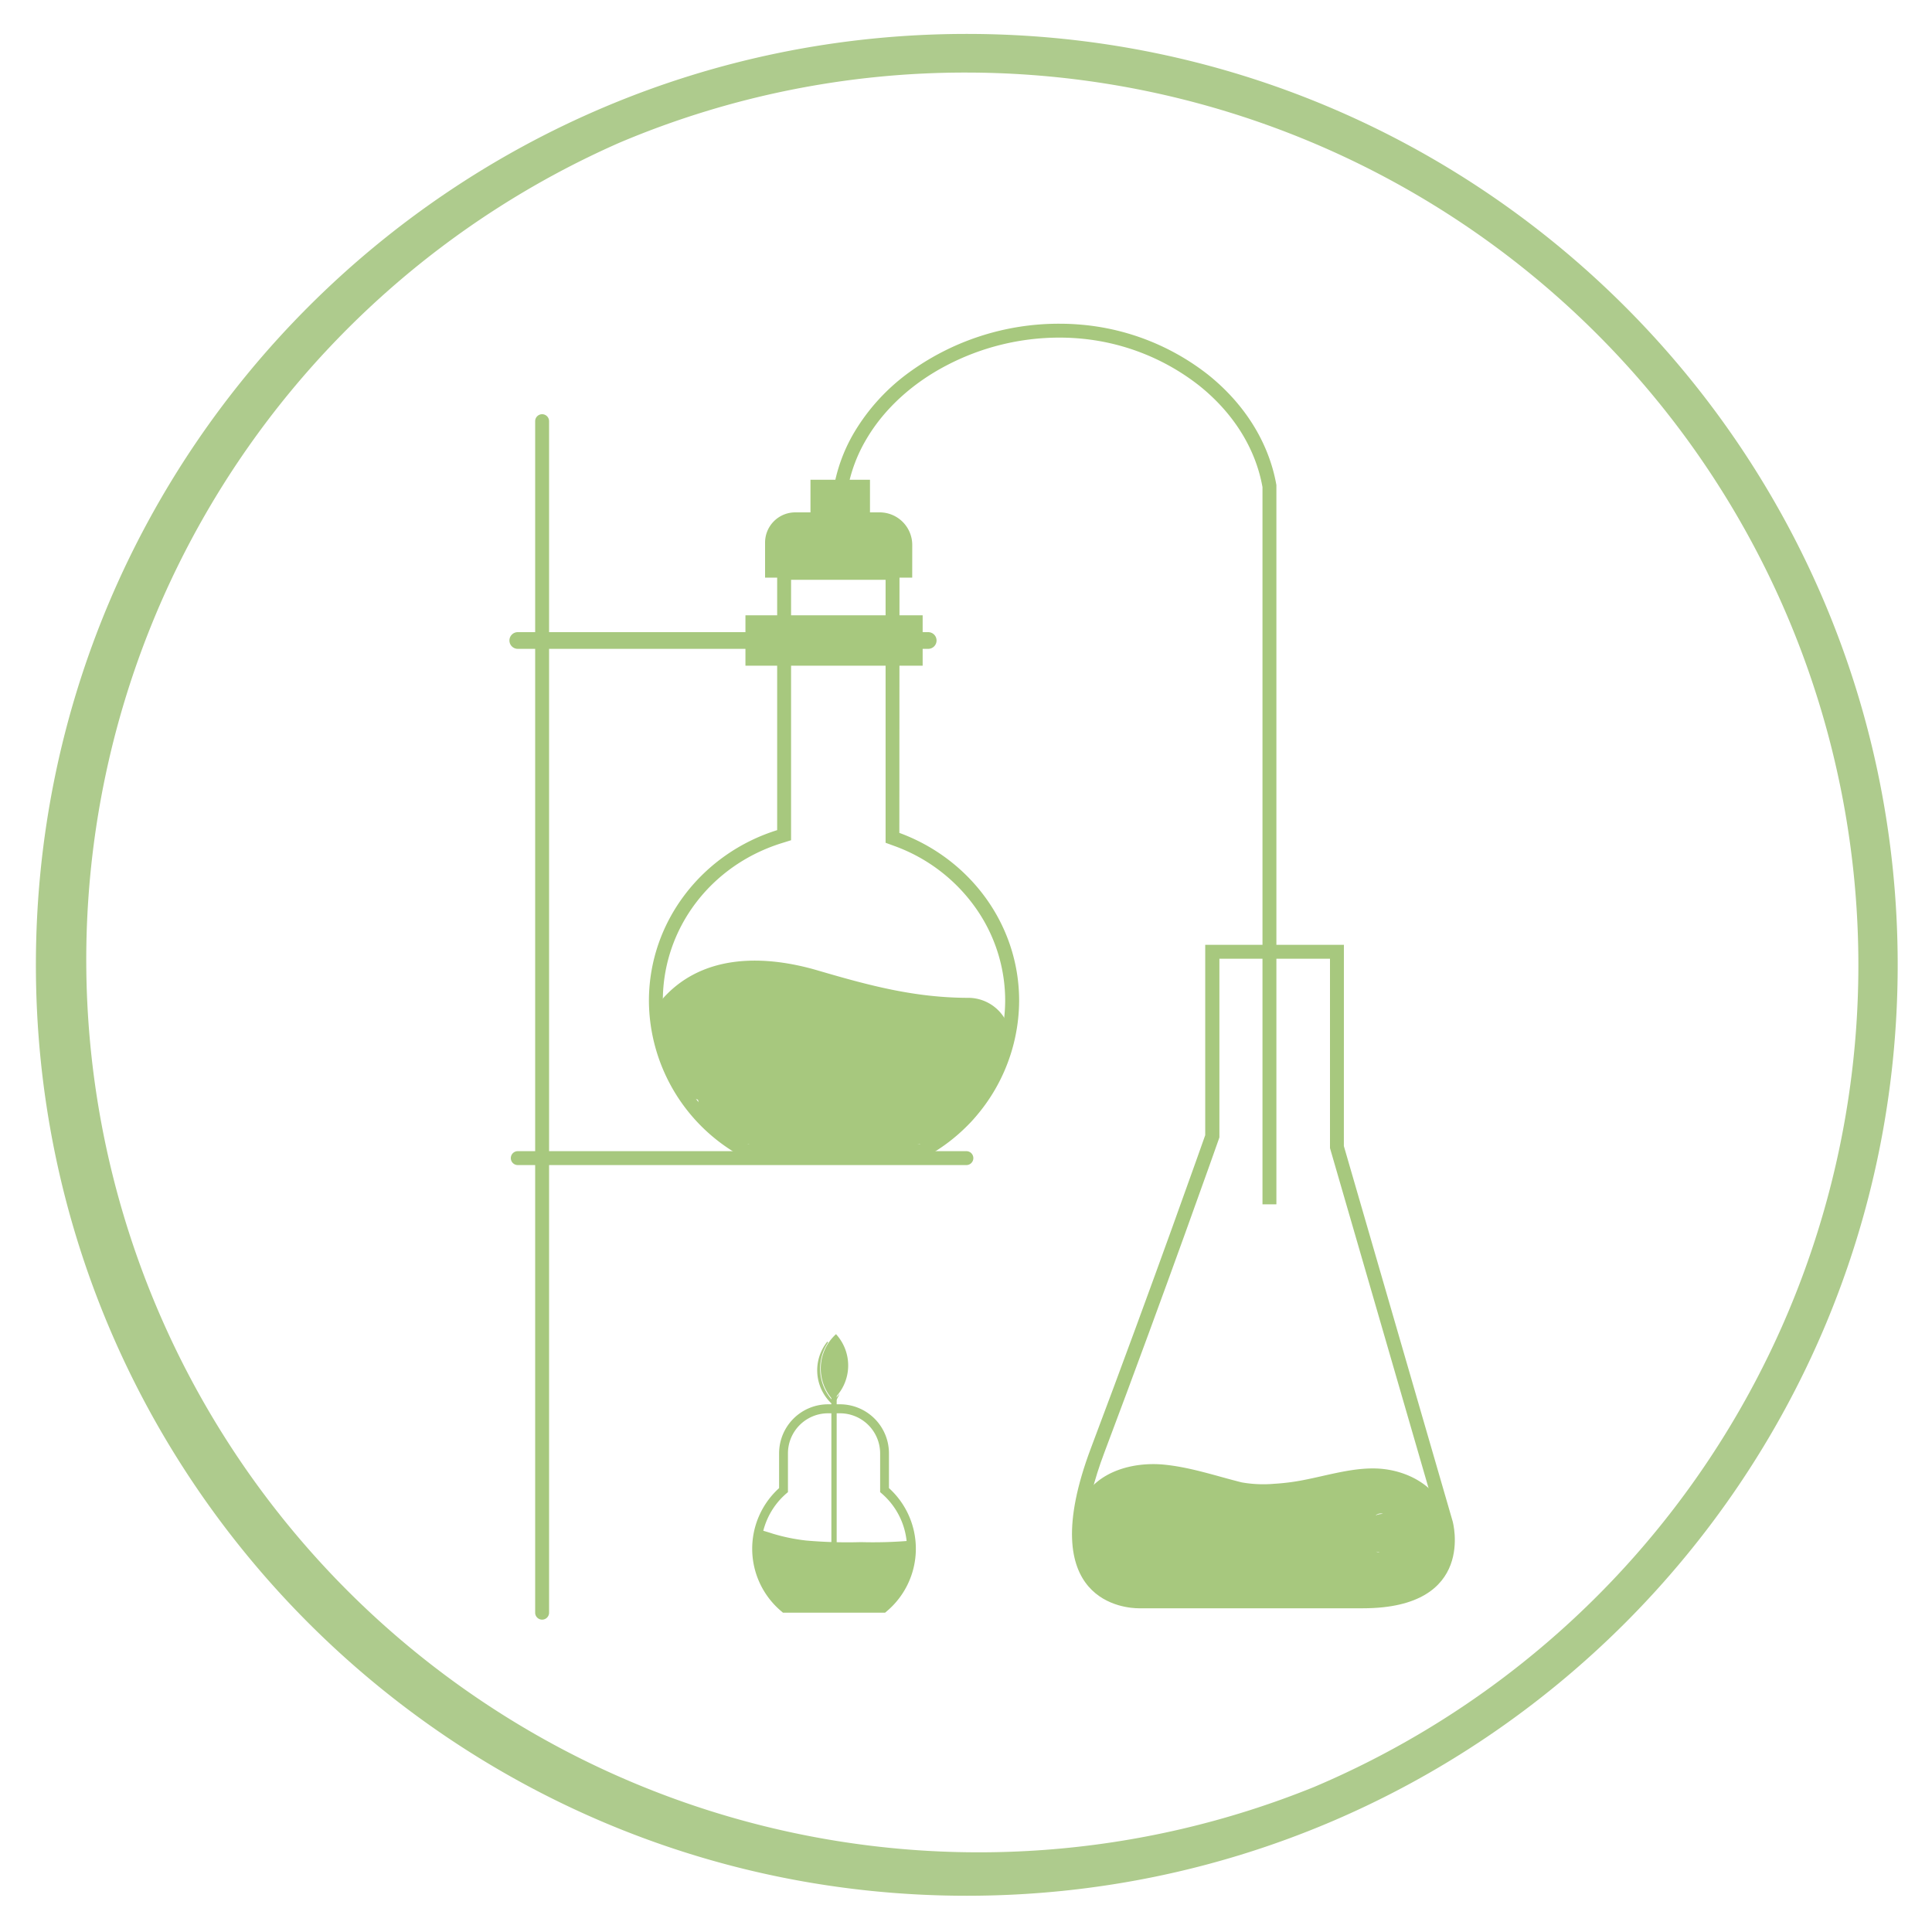 <svg id="Layer_1" data-name="Layer 1" xmlns="http://www.w3.org/2000/svg" viewBox="0 0 500 500"><defs><style>.cls-1{fill:#aecb8d;}.cls-2{fill:#a7c87e;}</style></defs><path class="cls-1" d="M250.2,18.78a231,231,0,0,1,89.88,443.69A231,231,0,0,1,160.32,36.93,229.43,229.43,0,0,1,250.2,18.78m0-10C117.15,8.78,9.29,116.65,9.29,249.7S117.15,490.62,250.2,490.62,491.12,382.75,491.12,249.7,383.26,8.78,250.2,8.78Z"/><path class="cls-2" d="M344.2,248.12v49l.14.49,28.14,97.07c.08.33,1.73,7-2,11.91-3.07,4-9,6-17.73,6h-58c-1.23,0-7.51-.25-11-5.36-4.13-6-3.42-16.78,2.05-31.29,16-42.46,29.45-80.61,29.58-81l.2-.58V248.12H344.2m3.6-3.6H311.91v49.26s-13.37,38-29.55,80.91c-15.19,40.29,9.29,41.53,12.36,41.53h58c29.55,0,23.22-22.52,23.22-22.52l-28.15-97.1Z"/><path class="cls-2" d="M138.5,109V417.36a1.8,1.8,0,1,0,3.6,0V109a1.8,1.8,0,1,0-3.6,0"/><path class="cls-2" d="M229.19,150.05v68.06l2.36.86a44.12,44.12,0,0,1,20.59,15.5,41.58,41.58,0,0,1,8,24.57A42.64,42.64,0,0,1,238,296.12H193.66A42.66,42.66,0,0,1,171.54,259c0-18.65,12.32-35,30.66-40.76l2.53-.79V150.05h24.46m3.6-3.6H201.13v68.39c-19.26,6-33.19,23.53-33.19,44.2a46.24,46.24,0,0,0,24.8,40.68H239A46.24,46.24,0,0,0,263.75,259c0-19.87-12.87-36.81-31-43.45Z"/><path class="cls-2" d="M250.07,297.92H134a1.8,1.8,0,1,0,0,3.6h116.1a1.8,1.8,0,1,0,0-3.6"/><path class="cls-2" d="M134,167.92H240.22a2.16,2.16,0,1,0,0-4.32H134a2.16,2.16,0,1,0,0,4.32"/><rect class="cls-2" x="192.92" y="159.24" width="45.86" height="13.04"/><path class="cls-2" d="M236.08,149.49H198v-9.07a7.82,7.82,0,0,1,7.82-7.82h21.83a8.44,8.44,0,0,1,8.44,8.45Z"/><rect class="cls-2" x="209.75" y="124.16" width="15.4" height="13.19"/><path class="cls-2" d="M218.83,130.88a39,39,0,0,1,5.44-17.31c4.64-7.87,11.95-14.44,20.69-19a63.13,63.13,0,0,1,29.16-7.2c1.6,0,3.21.06,4.81.19a58.2,58.2,0,0,1,31.45,12.26c8.56,6.85,14.56,16,16.37,26.36l1.78-.31h-1.8V311.68h3.6v-186l0-.15c-2-11.34-8.54-21.25-17.67-28.55a61.77,61.77,0,0,0-33.41-13c-1.7-.14-3.41-.2-5.1-.2A65.93,65.93,0,0,0,234.56,96.9a52.19,52.19,0,0,0-13.39,14.84,42.45,42.45,0,0,0-5.93,18.9l3.59.24Z"/><path class="cls-2" d="M187.44,273a17.34,17.34,0,0,1,1.5-1.47c-.8.63-.68.59.37-.11,2.39-1.35-1.42.13,1.26-.6.43-.11,4.37-.87,2.36-.66a26.59,26.59,0,0,1,3.22-.11c4.94.09,10.87,2.29,16.17,3.93a130.57,130.57,0,0,0,38.45,5.86c5.65,0,11.06-5,10.8-10.8a11,11,0,0,0-10.8-10.8c-13.91,0-25.63-3.13-39.14-7.09s-29.07-4.34-39.46,6.58a11,11,0,0,0,0,15.27C176.22,277,183.41,277.22,187.44,273Z"/><path class="cls-2" d="M181.89,284.94c20.78,3.71,42,7.5,63.14,4.93l-10.42-13.68c-.43,2.48.89-.72,1.29-1.29.58-.82.9-.22-.41-.06,1.33-.16-1,.05-1.39.07-1.12.06-2.25.09-3.38.13q-6.56.22-13.13.27t-13.13-.09c-2.29-.05-4.62-.25-6.91-.2-1.38,0-.43-.26.25.1-2.11-1.12,2.37,1.68,2.63,2.22-2.49-5.27-10.06-6.63-14.78-3.87-5.4,3.16-6.37,9.48-3.87,14.78,3.13,6.63,10.55,8.17,17.15,8.42s13.37.3,20,.23c12.45-.12,33.61,1.61,36.46-15,1.05-6.07-2.78-14.6-10.41-13.68-19.45,2.37-38.37-.75-57.4-4.15-5.54-1-11.91,1.5-13.29,7.54C173.14,276.92,175.94,283.88,181.89,284.94Z"/><path class="cls-2" d="M298.75,399.18c-.44.44-.9.85-1.37,1.25-1.1.45-1.06.5.13.14-1.41-.14,1.9,0,1.9,0,1.35.13,1.58.12.7,0,.79.13,1.58.28,2.37.46,1.2.26,2.39.58,3.57.91,6.27,1.73,12.39,3.56,18.95,3.83,6.94.27,13.94-1.1,20.71-2.45,2.92-.58,5.85-1.33,8.81-1.69.74-.14.79-.14.14,0a16,16,0,0,1,2.4,0,1.42,1.42,0,0,1-1.15-.19,2.16,2.16,0,0,1-1.34-1.58c-1.33-2.27.1-9.1,3.4-8.06-.27-.09-3.07.41-.89.3-2.85.14-5.72.06-8.57.07l-19.37,0-19.76,0c-6.23,0-11.31.41-16.55-1.77s-12.11,2.34-13.29,7.54c-1.44,6.31,1.94,11,7.54,13.29,6.12,2.54,12.95,2.56,19.47,2.55l19.77,0,20.19,0c5.72,0,12.15.66,17.63-1.32,7.93-2.86,12.85-10.58,10.72-19-2-8-9.4-12.56-17.21-13.32-6.72-.64-13.85,1.67-20.42,2.92A56.28,56.28,0,0,1,329.8,384a32.29,32.29,0,0,1-8.45-.36c-6.72-1.68-13.23-3.93-20.16-4.6-7.84-.74-17.24,1.66-21.09,9.2-2.66,5.19-1.36,11.72,3.87,14.78C288.8,405.88,296.09,404.39,298.75,399.18Z"/><path class="cls-2" d="M228.92,385.64h1.14v-9.52a12.69,12.69,0,0,0-12.69-12.69h-3.05a12.69,12.69,0,0,0-12.69,12.69v9.52h1.15l-.75-.87a21.15,21.15,0,0,0,.29,32.32l.31.27h26.43l.32-.27a21.17,21.17,0,0,0,.29-32.32l-.75.87h0l-.75.86a18.88,18.88,0,0,1-.25,28.84l.73.88v-1.15h-25.6v1.15l.73-.88a18.89,18.89,0,0,1-.26-28.84l.4-.34v-10a10.38,10.38,0,0,1,10.4-10.4h3.05a10.4,10.4,0,0,1,10.41,10.4v10l.39.34Z"/><path class="cls-2" d="M222.82,399.1a121.82,121.82,0,0,1-14.17-.41,48.45,48.45,0,0,1-8.54-1.74c-1.13-.36-2.26-.73-3.42-1l-.26-.05a20.08,20.08,0,0,0,6.62,20.34h25.6a20,20,0,0,0,7.23-15.41,20.83,20.83,0,0,0-.11-2.11A113.91,113.91,0,0,1,222.82,399.1Z"/><polyline class="cls-2" points="216.53 402.74 216.53 356.04 215.16 356.04 215.16 402.74"/><path class="cls-2" d="M215.56,362.28h0a12,12,0,0,1,.8-17A12,12,0,0,1,215.56,362.28Z"/><path class="cls-2" d="M215.69,362.42l-.15.13-.13-.14a12.2,12.2,0,0,1-1.09-15,1.9,1.9,0,0,0-.21-.19,11.81,11.81,0,0,0,1.46,16.34,11.6,11.6,0,0,0,1.73-2.89A12.28,12.28,0,0,1,215.69,362.42Z"/><path class="cls-2" d="M218.15,355.07a11.77,11.77,0,0,0-3.54-7.42,11.79,11.79,0,0,0,1,14.34,12,12,0,0,0,2.24-2.87A11.8,11.8,0,0,0,218.15,355.07Z"/></svg>